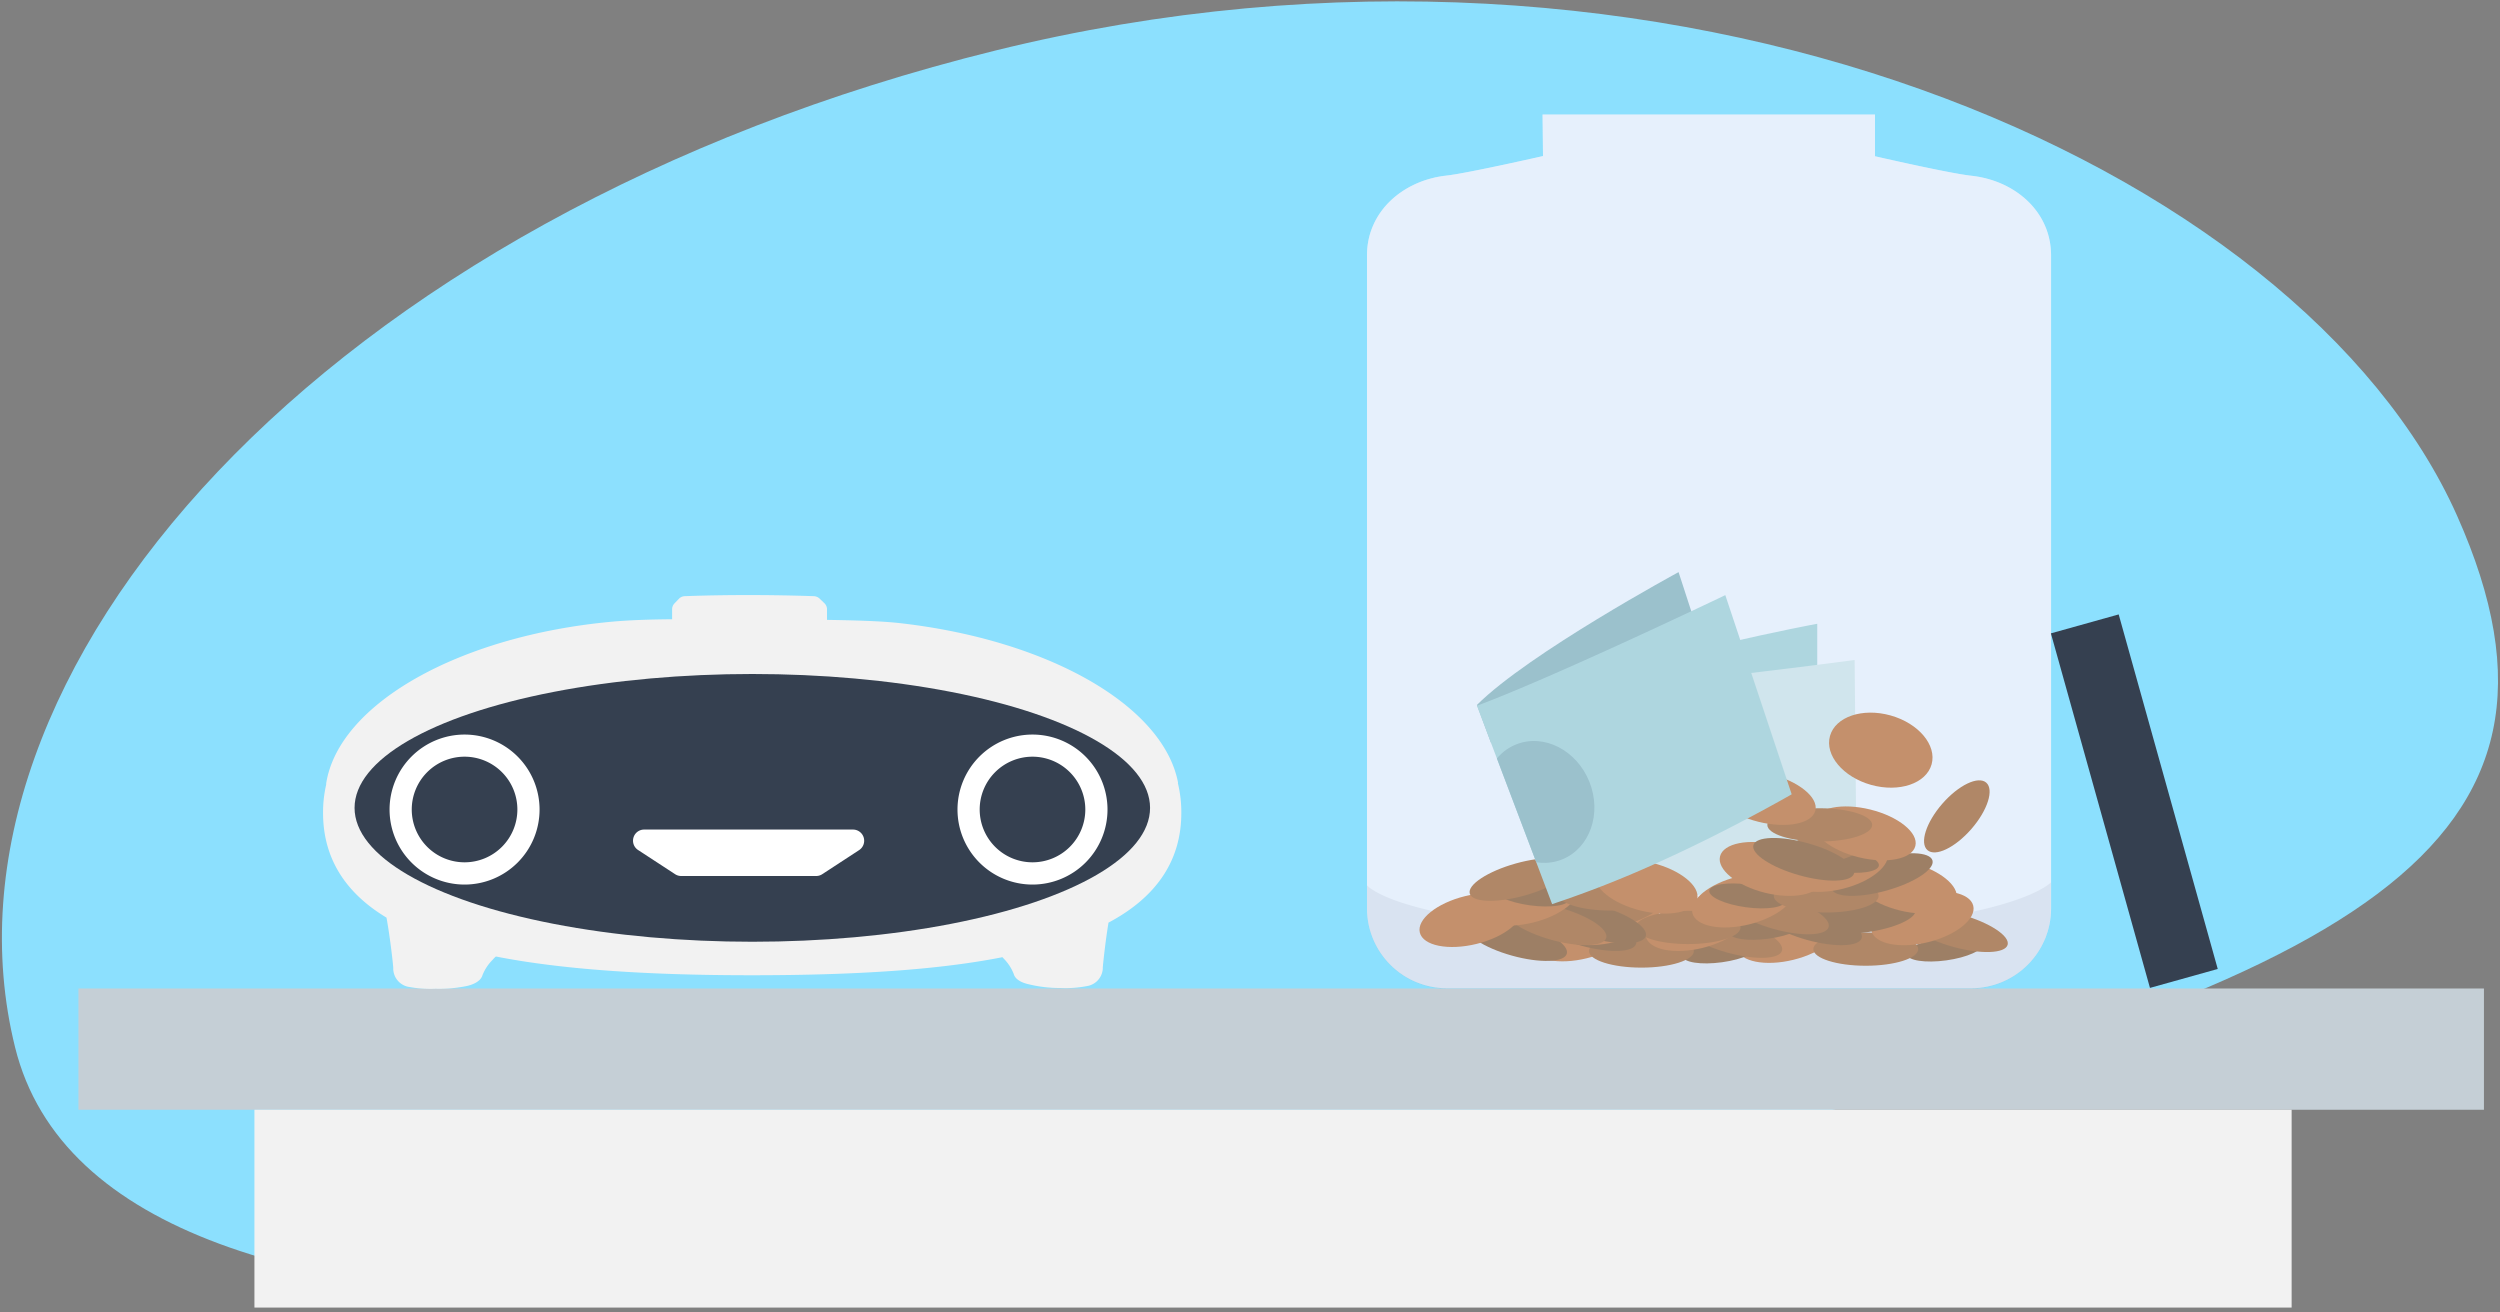 <svg xmlns="http://www.w3.org/2000/svg" xmlns:xlink="http://www.w3.org/1999/xlink" width="400" height="210" viewBox="0 0 400 210"><rect x="0" y="0" width="400" height="210" fill="#808080" stroke="none"/><defs><style>.a{fill:none;clip-rule:evenodd;}.b{fill:#8ce0fe;}.c{fill:#c5cfd6;}.d{fill:#f2f2f2;}.e{fill:#354050;}.f{fill:#fff;}.g,.s{fill:#e6f0fc;}.g,.h,.i,.l,.p,.s{fill-rule:evenodd;}.h,.k{fill:#89c5cc;}.i{fill:#c1dee2;}.j{clip-path:url(#a);}.l{fill:#5b6984;opacity:0.15;}.m{fill:#ad500b;}.n{fill:#6d3400;}.o{fill:#8c4103;}.p,.r{fill:#69a1ac;}.q{clip-path:url(#b);}.s{opacity:0.4;}</style><clipPath id="a"><path class="a" d="M255.17,144.12a172.67,172.67,0,0,0,19.19-1.25c11.8-1.35,22.69-3.68,22.69-3.68l-.31-33.59s-29.82,4-43.26,4.62Z"/></clipPath><clipPath id="b"><path class="a" d="M248.34,144.66a171.48,171.48,0,0,0,17.88-7.09c10.81-4.92,20.45-10.48,20.45-10.48L276.05,95.22s-27.15,13-39.74,17.7Z"/></clipPath></defs><title>Mycroft-Supporter_illu</title><path class="b" d="M393.13,82.51c23.62,53-16.35,74.69-124.16,101.31S17.15,227.22,2.41,167.56,51.44,34.71,159.24,8.09,368.11,26.38,393.13,82.51Z"/><rect class="c" x="12.55" y="158.16" width="384.88" height="19.4"/><rect class="d" x="40.71" y="177.56" width="325.95" height="31.65"/><path class="d" d="M69.71,158.2a19.27,19.27,0,0,1-4.43-.32,3,3,0,0,1-2.36-3c0-.4-.49-4.82-1.08-8.06-6.74-4.05-10.15-9.68-10.15-16.74a19.83,19.83,0,0,1,.5-4.55,1.21,1.21,0,0,1,0-.19c2-12.71,21.22-23.59,45.62-25.86,2.57-.24,5.76-.37,9.73-.4V97.48a1.33,1.33,0,0,1,.37-.93l.71-.74a1.36,1.36,0,0,1,.91-.42s4.09-.18,10.18-.18,10.5.18,10.54.18a1.42,1.42,0,0,1,.87.37l.78.75a1.32,1.32,0,0,1,.42,1v1.67c5.9.09,9.53.26,12,.56,23.58,2.75,41.74,13.19,44.15,25.39a1.64,1.64,0,0,1,0,.22,19.59,19.59,0,0,1,.54,4.74c0,7.54-3.92,13.43-11.65,17.53-.51,3.07-.88,6.69-.91,7.12a3,3,0,0,1-2.36,3,18.17,18.17,0,0,1-4.43.34,21.06,21.06,0,0,1-5-.58c-.51-.12-2.14-.49-2.46-1.66a7.2,7.2,0,0,0-1.64-2.5l-.17-.19c-10.11,2-23.25,2.89-40.14,2.89-17.34,0-30.73-1-40.91-3a5.37,5.37,0,0,0-.53.54,7.26,7.26,0,0,0-1.6,2.41c-.33,1.21-1.94,1.63-2.47,1.76A21.87,21.87,0,0,1,69.71,158.2Z"/><ellipse class="e" cx="120.37" cy="129.26" rx="63.64" ry="21.42"/><path class="f" d="M74.33,141.53a12,12,0,1,1,12-12A12,12,0,0,1,74.33,141.53Zm0-20.46a8.45,8.45,0,1,0,8.45,8.45A8.45,8.45,0,0,0,74.33,121.07Z"/><path class="f" d="M165.2,141.53a12,12,0,1,1,12-12A12,12,0,0,1,165.2,141.53Zm0-20.46a8.45,8.45,0,1,0,8.45,8.45A8.46,8.46,0,0,0,165.2,121.07Z"/><path class="f" d="M130.52,140.16H109a1.77,1.77,0,0,1-1-.3L102.09,136a1.78,1.78,0,0,1,1-3.27h33.38a1.79,1.79,0,0,1,1,3.28l-5.94,3.88A1.78,1.78,0,0,1,130.52,140.16Z"/><path class="g" d="M315.4,158.12H231.47a12.79,12.79,0,0,1-12.75-12.75V40.84c0-7,5.78-12,12.75-12.75,3.4-.39,15.41-3.12,15.41-3.12l-.07-6.64H300L300,25s11.85,2.73,15.42,3.12c7,.77,12.75,5.74,12.75,12.75V145.37A12.79,12.79,0,0,1,315.4,158.12Z"/><path class="h" d="M253.53,110.09c10.4-5.32,37.23-10.29,37.23-10.29l0,10-37,6.81Z"/><path class="i" d="M255.17,144.12a172.67,172.67,0,0,0,19.19-1.25c11.8-1.35,22.69-3.68,22.69-3.68l-.31-33.59s-29.82,4-43.26,4.62Z"/><g class="j"><ellipse class="k" cx="258.21" cy="127.92" rx="8.67" ry="9.91" transform="matrix(1, -0.07, 0.07, 1, -8.03, 17.69)"/></g><path class="l" d="M315.4,158.16H231.47a12.79,12.79,0,0,1-12.75-12.75v-3.76s5.87,7.53,54.71,7.53c47.44,0,54.72-8,54.72-8v4.2A12.79,12.79,0,0,1,315.4,158.16Z"/><ellipse class="m" cx="286.02" cy="149.75" rx="8.39" ry="3.93" transform="translate(-27.56 72.93) rotate(-13.87)"/><ellipse class="n" cx="311.15" cy="151.86" rx="6.14" ry="1.83" transform="translate(-17.8 43.85) rotate(-7.84)"/><ellipse class="o" cx="298.52" cy="151.86" rx="8.39" ry="2.66"/><ellipse class="o" cx="313.14" cy="148.92" rx="2.66" ry="8.39" transform="translate(85.45 410.43) rotate(-74.39)"/><ellipse class="o" cx="313.09" cy="130.62" rx="7.16" ry="3.08" transform="translate(8.95 280.9) rotate(-48.94)"/><ellipse class="n" cx="289.8" cy="147.83" rx="2.66" ry="8.39" transform="translate(69.44 387.15) rotate(-74.39)"/><ellipse class="m" cx="307.57" cy="146.93" rx="8.39" ry="3.93" transform="translate(-26.25 78.01) rotate(-13.87)"/><ellipse class="m" cx="252.96" cy="149.5" rx="8.39" ry="3.93" transform="translate(-28.46 65) rotate(-13.87)"/><ellipse class="n" cx="275.27" cy="152.16" rx="6.14" ry="1.83" transform="translate(-18.18 38.96) rotate(-7.84)"/><ellipse class="o" cx="262.63" cy="152.16" rx="8.39" ry="2.66"/><ellipse class="o" cx="277.05" cy="149.84" rx="2.66" ry="8.39" transform="translate(58.18 376.35) rotate(-74.39)"/><ellipse class="n" cx="253.71" cy="148.74" rx="2.66" ry="8.39" transform="translate(42.18 353.07) rotate(-74.39)"/><ellipse class="m" cx="271.48" cy="147.85" rx="8.39" ry="3.93" transform="translate(-27.53 69.39) rotate(-13.87)"/><ellipse class="m" cx="257.39" cy="146.91" rx="8.39" ry="3.93" transform="translate(-27.71 65.98) rotate(-13.87)"/><ellipse class="n" cx="282.72" cy="148.39" rx="6.14" ry="1.83" transform="translate(-17.59 39.94) rotate(-7.84)"/><ellipse class="n" cx="298.28" cy="146.75" rx="8.27" ry="2.46" transform="translate(-17.22 42.04) rotate(-7.84)"/><ellipse class="o" cx="270.09" cy="148.39" rx="8.39" ry="2.66"/><ellipse class="o" cx="284.5" cy="146.07" rx="2.66" ry="8.39" transform="translate(67.26 380.77) rotate(-74.39)"/><ellipse class="n" cx="242.62" cy="150.34" rx="2.66" ry="8.39" transform="translate(32.53 343.55) rotate(-74.39)"/><ellipse class="m" cx="278.93" cy="144.08" rx="8.39" ry="3.93" transform="translate(-26.41 71.07) rotate(-13.87)"/><ellipse class="m" cx="304.89" cy="141.85" rx="3.93" ry="8.39" transform="translate(94.09 403.85) rotate(-76.13)"/><ellipse class="n" cx="279.56" cy="143.34" rx="1.83" ry="6.14" transform="translate(99.44 400.74) rotate(-82.16)"/><ellipse class="o" cx="292.19" cy="143.34" rx="8.39" ry="2.66"/><ellipse class="o" cx="259.24" cy="146.38" rx="8.39" ry="2.66" transform="matrix(0.96, -0.27, 0.27, 0.96, -29.83, 75.16)"/><ellipse class="n" cx="301.12" cy="139.93" rx="8.39" ry="2.66" transform="translate(-26.55 86.19) rotate(-15.61)"/><ellipse class="m" cx="283.35" cy="139.03" rx="3.93" ry="8.39" transform="translate(80.45 380.79) rotate(-76.13)"/><ellipse class="n" cx="255.26" cy="147.52" rx="2.66" ry="8.39" transform="translate(44.49 353.66) rotate(-74.39)"/><ellipse class="m" cx="235.32" cy="147.21" rx="8.39" ry="3.93" transform="translate(-28.43 60.7) rotate(-13.87)"/><ellipse class="o" cx="248.91" cy="147.81" rx="2.66" ry="8.39" transform="translate(39.58 347.76) rotate(-74.39)"/><ellipse class="m" cx="244.39" cy="143.78" rx="8.39" ry="3.93" transform="translate(-27.34 62.78) rotate(-13.87)"/><ellipse class="n" cx="245.02" cy="143.03" rx="1.83" ry="6.14" transform="translate(69.91 366.26) rotate(-82.16)"/><ellipse class="o" cx="257.65" cy="143.03" rx="8.39" ry="2.66"/><ellipse class="o" cx="243.24" cy="140.71" rx="8.39" ry="2.66" transform="translate(-28.89 70.65) rotate(-15.61)"/><ellipse class="m" cx="263.46" cy="141.61" rx="3.93" ry="8.39" transform="matrix(0.24, -0.97, 0.97, 0.24, 62.82, 363.44)"/><ellipse class="m" cx="293.89" cy="138.39" rx="8.39" ry="3.93" transform="translate(-24.61 74.49) rotate(-13.87)"/><ellipse class="n" cx="294.52" cy="137.65" rx="1.83" ry="6.14" transform="translate(118 410.65) rotate(-82.16)"/><ellipse class="o" cx="292.74" cy="135.33" rx="8.39" ry="2.66" transform="translate(-25.62 83.77) rotate(-15.61)"/><ellipse class="m" cx="298.31" cy="133.34" rx="3.93" ry="8.39" transform="translate(97.35 390.99) rotate(-76.13)"/><ellipse class="n" cx="288.76" cy="136.47" rx="2.66" ry="8.39" transform="matrix(0.27, -0.96, 0.96, 0.27, 79.62, 377.85)"/><ellipse class="o" cx="291.16" cy="131.98" rx="8.39" ry="2.66"/><ellipse class="m" cx="282.31" cy="127.67" rx="3.93" ry="8.39" transform="translate(90.69 371.15) rotate(-76.13)"/><ellipse class="m" cx="300.92" cy="120.02" rx="5.77" ry="8.44" transform="translate(104.36 377.55) rotate(-74.39)"/><path class="p" d="M236.31,112.79c8.26-8.26,32.26-21.25,32.26-21.25l3.09,9.5L238.58,118.9Z"/><path class="h" d="M248.34,144.66a171.48,171.48,0,0,0,17.88-7.09c10.81-4.92,20.45-10.48,20.45-10.48L276.05,95.22s-27.15,13-39.74,17.7Z"/><g class="q"><ellipse class="r" cx="246.25" cy="128.32" rx="8.67" ry="9.91" transform="translate(-30.03 100.52) rotate(-21.78)"/></g><path class="s" d="M315.4,158.12H231.47a12.79,12.79,0,0,1-12.75-12.75V40.84c0-7,5.78-12,12.75-12.75,3.4-.39,15.41-3.12,15.41-3.12l-.07-6.64H300L300,25s11.85,2.73,15.42,3.12c7,.77,12.75,5.74,12.75,12.75V145.37A12.79,12.79,0,0,1,315.4,158.12Z"/><rect class="e" x="312.05" y="122.55" width="58.9" height="11.26" transform="translate(373.05 -235.21) rotate(74.39)"/></svg>